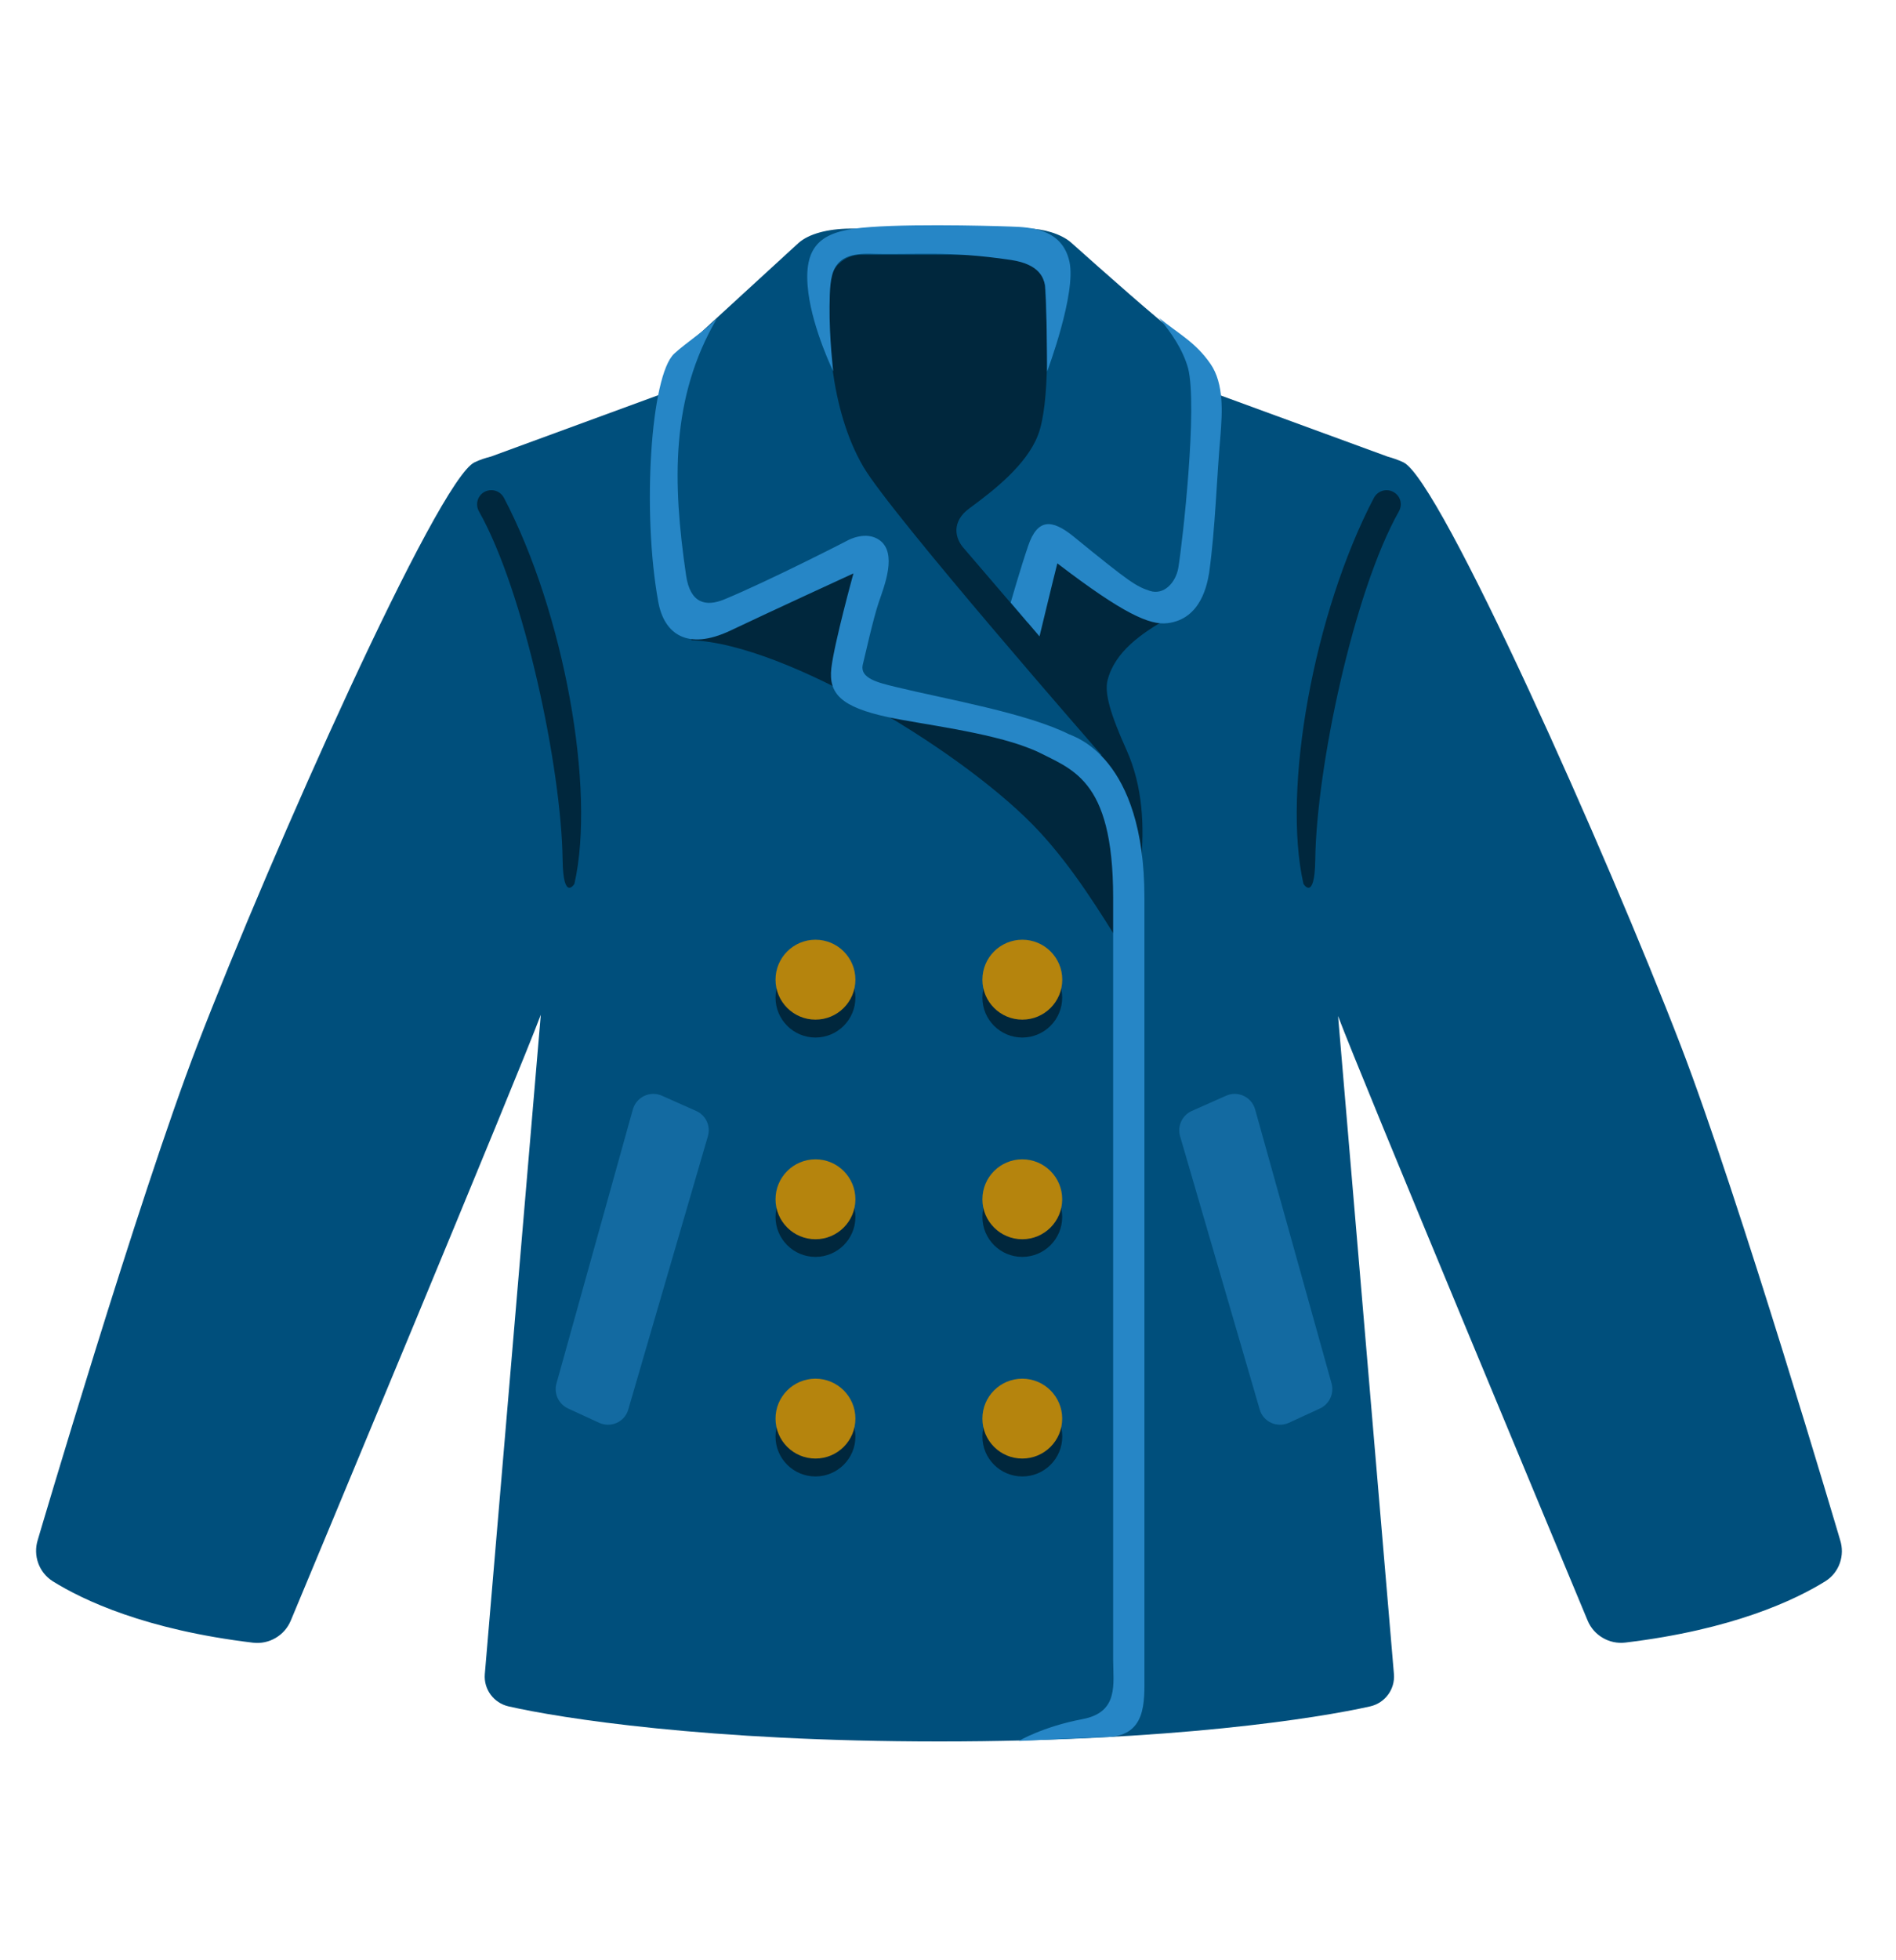 <svg width="30" height="31" viewBox="0 0 30 31" fill="none" xmlns="http://www.w3.org/2000/svg">
<g clip-path="url(#clip0_96_3369)">
<path d="M29.115 24.351C29.115 24.351 27.52 18.943 26.595 16.538C25.431 13.516 22.788 7.584 22.205 7.311C22.121 7.272 22.04 7.244 21.962 7.223L18.365 5.906H11.353L7.766 7.221C7.682 7.242 7.597 7.269 7.509 7.311C6.926 7.586 4.29 13.497 3.119 16.538C2.193 18.943 0.598 24.351 0.598 24.351C0.52 24.599 0.615 24.867 0.834 25.006C1.314 25.305 2.299 25.774 4.003 25.978C4.257 26.008 4.5 25.867 4.6 25.631C4.871 24.981 8.219 16.957 8.557 16.047L7.671 26.476C7.652 26.716 7.812 26.931 8.046 26.985C8.865 27.172 11.186 27.54 14.864 27.54C18.539 27.54 20.86 27.17 21.681 26.985C21.915 26.931 22.075 26.716 22.056 26.476L21.172 16.068C21.508 16.971 24.852 24.978 25.121 25.629C25.169 25.744 25.253 25.84 25.361 25.902C25.468 25.965 25.594 25.991 25.718 25.976C27.419 25.772 28.407 25.302 28.886 25.004C29.101 24.867 29.196 24.599 29.115 24.351Z" fill="#004F7C"/>
<path d="M12.903 16.408C13.252 16.408 13.535 16.125 13.535 15.776C13.535 15.427 13.252 15.145 12.903 15.145C12.554 15.145 12.271 15.427 12.271 15.776C12.271 16.125 12.554 16.408 12.903 16.408Z" fill="#00273D"/>
<path d="M16.175 16.408C16.524 16.408 16.807 16.125 16.807 15.776C16.807 15.427 16.524 15.145 16.175 15.145C15.827 15.145 15.544 15.427 15.544 15.776C15.544 16.125 15.827 16.408 16.175 16.408Z" fill="#00273D"/>
<path d="M12.903 19.877C13.252 19.877 13.535 19.594 13.535 19.245C13.535 18.896 13.252 18.613 12.903 18.613C12.554 18.613 12.271 18.896 12.271 19.245C12.271 19.594 12.554 19.877 12.903 19.877Z" fill="#00273D"/>
<path d="M16.175 19.877C16.524 19.877 16.807 19.594 16.807 19.245C16.807 18.896 16.524 18.613 16.175 18.613C15.827 18.613 15.544 18.896 15.544 19.245C15.544 19.594 15.827 19.877 16.175 19.877Z" fill="#00273D"/>
<path d="M12.903 23.349C13.252 23.349 13.535 23.067 13.535 22.718C13.535 22.369 13.252 22.086 12.903 22.086C12.554 22.086 12.271 22.369 12.271 22.718C12.271 23.067 12.554 23.349 12.903 23.349Z" fill="#00273D"/>
<path d="M16.176 23.349C16.525 23.349 16.808 23.067 16.808 22.718C16.808 22.369 16.525 22.086 16.176 22.086C15.827 22.086 15.544 22.369 15.544 22.718C15.544 23.067 15.827 23.349 16.176 23.349Z" fill="#00273D"/>
<path d="M12.903 16.125C13.252 16.125 13.535 15.842 13.535 15.493C13.535 15.144 13.252 14.861 12.903 14.861C12.554 14.861 12.271 15.144 12.271 15.493C12.271 15.842 12.554 16.125 12.903 16.125Z" fill="#B5840D"/>
<path d="M16.176 16.125C16.525 16.125 16.808 15.842 16.808 15.493C16.808 15.144 16.525 14.861 16.176 14.861C15.827 14.861 15.544 15.144 15.544 15.493C15.544 15.842 15.827 16.125 16.176 16.125Z" fill="#B5840D"/>
<path d="M12.903 19.598C13.252 19.598 13.535 19.315 13.535 18.966C13.535 18.617 13.252 18.334 12.903 18.334C12.554 18.334 12.271 18.617 12.271 18.966C12.271 19.315 12.554 19.598 12.903 19.598Z" fill="#B5840D"/>
<path d="M16.175 19.598C16.524 19.598 16.807 19.315 16.807 18.966C16.807 18.617 16.524 18.334 16.175 18.334C15.827 18.334 15.544 18.617 15.544 18.966C15.544 19.315 15.827 19.598 16.175 19.598Z" fill="#B5840D"/>
<path d="M12.903 23.066C13.252 23.066 13.535 22.784 13.535 22.434C13.535 22.086 13.252 21.803 12.903 21.803C12.554 21.803 12.271 22.086 12.271 22.434C12.271 22.784 12.554 23.066 12.903 23.066Z" fill="#B5840D"/>
<path d="M16.175 23.066C16.524 23.066 16.807 22.784 16.807 22.434C16.807 22.086 16.524 21.803 16.175 21.803C15.827 21.803 15.544 22.086 15.544 22.434C15.544 22.784 15.827 23.066 16.175 23.066Z" fill="#B5840D"/>
<path opacity="0.5" d="M11.015 17.569L10.474 17.328C10.286 17.245 10.069 17.347 10.013 17.546L8.805 21.878C8.761 22.035 8.837 22.204 8.988 22.274L9.479 22.5C9.666 22.586 9.886 22.487 9.941 22.29L11.2 17.971C11.249 17.807 11.168 17.636 11.015 17.569ZM18.858 17.569L19.4 17.328C19.587 17.245 19.805 17.347 19.86 17.546L21.069 21.878C21.112 22.035 21.036 22.204 20.886 22.274L20.395 22.5C20.208 22.586 19.988 22.487 19.932 22.29L18.673 17.971C18.625 17.807 18.706 17.636 18.858 17.569Z" fill="#2686C6"/>
<path d="M17.825 11.861C17.572 11.298 17.471 10.963 17.526 10.752C17.642 10.305 18.063 10.016 18.463 9.787C18.44 9.771 16.651 3.855 16.651 3.855H13.08L10.937 10.125C12.448 10.176 15.332 11.944 16.448 13.154C16.98 13.73 17.396 14.402 17.808 15.07C17.922 14.397 18.343 13.015 17.825 11.861Z" fill="#00273D"/>
<path d="M12.633 3.844L10.649 5.663C10.649 5.663 10.436 7.364 10.462 8.39C10.49 9.5 10.621 10.109 11.357 9.811C12.093 9.512 13.133 9.012 13.392 8.883C13.651 8.753 13.908 8.663 13.746 9.077C13.584 9.491 13.426 10.31 13.408 10.382C13.325 10.692 13.274 10.919 14.125 11.104C14.977 11.289 17.435 11.947 17.435 11.947C17.435 11.947 14.102 8.137 13.66 7.381C13.119 6.455 13.088 5.194 13.119 4.513C13.124 4.383 13.18 4.26 13.274 4.17C13.368 4.08 13.493 4.029 13.623 4.029H16.025C16.291 4.029 16.511 4.235 16.53 4.499C16.574 5.17 16.618 6.381 16.423 6.883C16.243 7.348 15.738 7.746 15.34 8.038C15.053 8.246 15.102 8.515 15.262 8.684L16.264 9.852C16.264 9.852 16.5 8.751 16.641 8.697C16.782 8.644 17.537 9.382 18.189 9.618C18.634 9.78 18.842 9.301 18.888 9.024C18.934 8.748 19.182 6.52 19.127 6.138C19.069 5.758 18.842 5.411 18.59 5.249C18.398 5.126 17.416 4.254 16.949 3.837C16.789 3.694 16.488 3.615 16.273 3.615H13.454C13.093 3.618 12.795 3.699 12.633 3.844Z" fill="#004F7C"/>
<path d="M19.153 5.754C18.915 5.41 18.658 5.287 18.336 5.025C18.535 5.264 18.715 5.525 18.799 5.824C18.951 6.43 18.715 8.548 18.644 8.981C18.604 9.212 18.417 9.418 18.192 9.344C17.973 9.27 17.885 9.217 16.987 8.485C16.64 8.203 16.415 8.203 16.269 8.631C16.14 9.008 15.992 9.529 15.992 9.529L16.448 10.064C16.448 10.064 16.665 9.163 16.73 8.909C17.771 9.705 18.192 9.89 18.473 9.855C19.014 9.79 19.104 9.217 19.132 9.059C19.232 8.335 19.248 7.594 19.313 6.865C19.336 6.544 19.373 6.071 19.153 5.754ZM16.929 11.619C16.253 11.276 14.976 11.059 14.166 10.862C13.89 10.795 13.613 10.728 13.649 10.522C13.689 10.36 13.818 9.777 13.906 9.52C13.994 9.263 14.2 8.747 13.918 8.543C13.705 8.388 13.423 8.541 13.423 8.541C13.409 8.55 12.168 9.186 11.463 9.478C11.166 9.601 10.921 9.541 10.856 9.101C10.639 7.624 10.611 6.291 11.342 5.039C11.169 5.215 10.849 5.426 10.669 5.592C10.294 5.933 10.157 8.106 10.416 9.52C10.509 10.027 10.877 10.295 11.56 9.971C12.212 9.661 13.504 9.068 13.504 9.068C13.504 9.068 13.2 10.17 13.154 10.568C13.11 10.966 13.3 11.181 14.061 11.343C14.557 11.45 15.64 11.577 16.283 11.832C17.058 12.139 17.278 12.237 17.825 12.922C17.651 12.315 17.484 11.899 16.929 11.619Z" fill="#2686C6"/>
<path d="M17.479 27.471L16.12 27.532C16.12 27.532 16.502 27.305 17.127 27.187C17.708 27.078 17.613 26.631 17.613 26.24V14.194C17.613 12.278 16.942 12.169 16.359 11.857L16.93 11.618C16.986 11.649 18.108 11.966 18.108 14.194V26.481C18.108 26.918 18.148 27.471 17.479 27.471ZM13.184 5.872C13.184 5.872 12.867 5.222 12.79 4.627C12.704 3.944 12.943 3.699 13.505 3.618C14.114 3.53 15.625 3.569 15.995 3.583C16.31 3.593 16.805 3.618 16.921 4.136C17.035 4.636 16.569 5.874 16.569 5.874C16.569 5.874 16.56 4.602 16.535 4.504C16.509 4.407 16.461 4.18 15.995 4.111C14.991 3.961 14.48 4.035 13.778 4.014C13.14 3.995 13.133 4.331 13.126 4.845C13.121 5.356 13.184 5.872 13.184 5.872Z" fill="#2686C6"/>
<path d="M8.902 13.597C8.883 12.141 8.295 9.355 7.578 8.086C7.56 8.054 7.55 8.018 7.549 7.981C7.548 7.943 7.557 7.907 7.573 7.873C7.659 7.711 7.888 7.711 7.974 7.873C8.925 9.688 9.429 12.481 9.089 13.976C9.092 13.976 8.911 14.268 8.902 13.597ZM20.811 13.597C20.83 12.141 21.418 9.355 22.135 8.086C22.172 8.019 22.174 7.941 22.14 7.873C22.12 7.837 22.092 7.806 22.056 7.785C22.021 7.763 21.981 7.752 21.939 7.752C21.898 7.752 21.858 7.763 21.822 7.785C21.787 7.806 21.758 7.837 21.739 7.873C20.788 9.688 20.284 12.481 20.624 13.976C20.621 13.976 20.802 14.268 20.811 13.597Z" fill="#00273D"/>
</g>
<defs>
<clipPath id="clip0_96_3369">
<rect width="29.623" height="29.623" fill="white" transform="translate(0.046 0.766)"/>
</clipPath>
</defs>
</svg>
